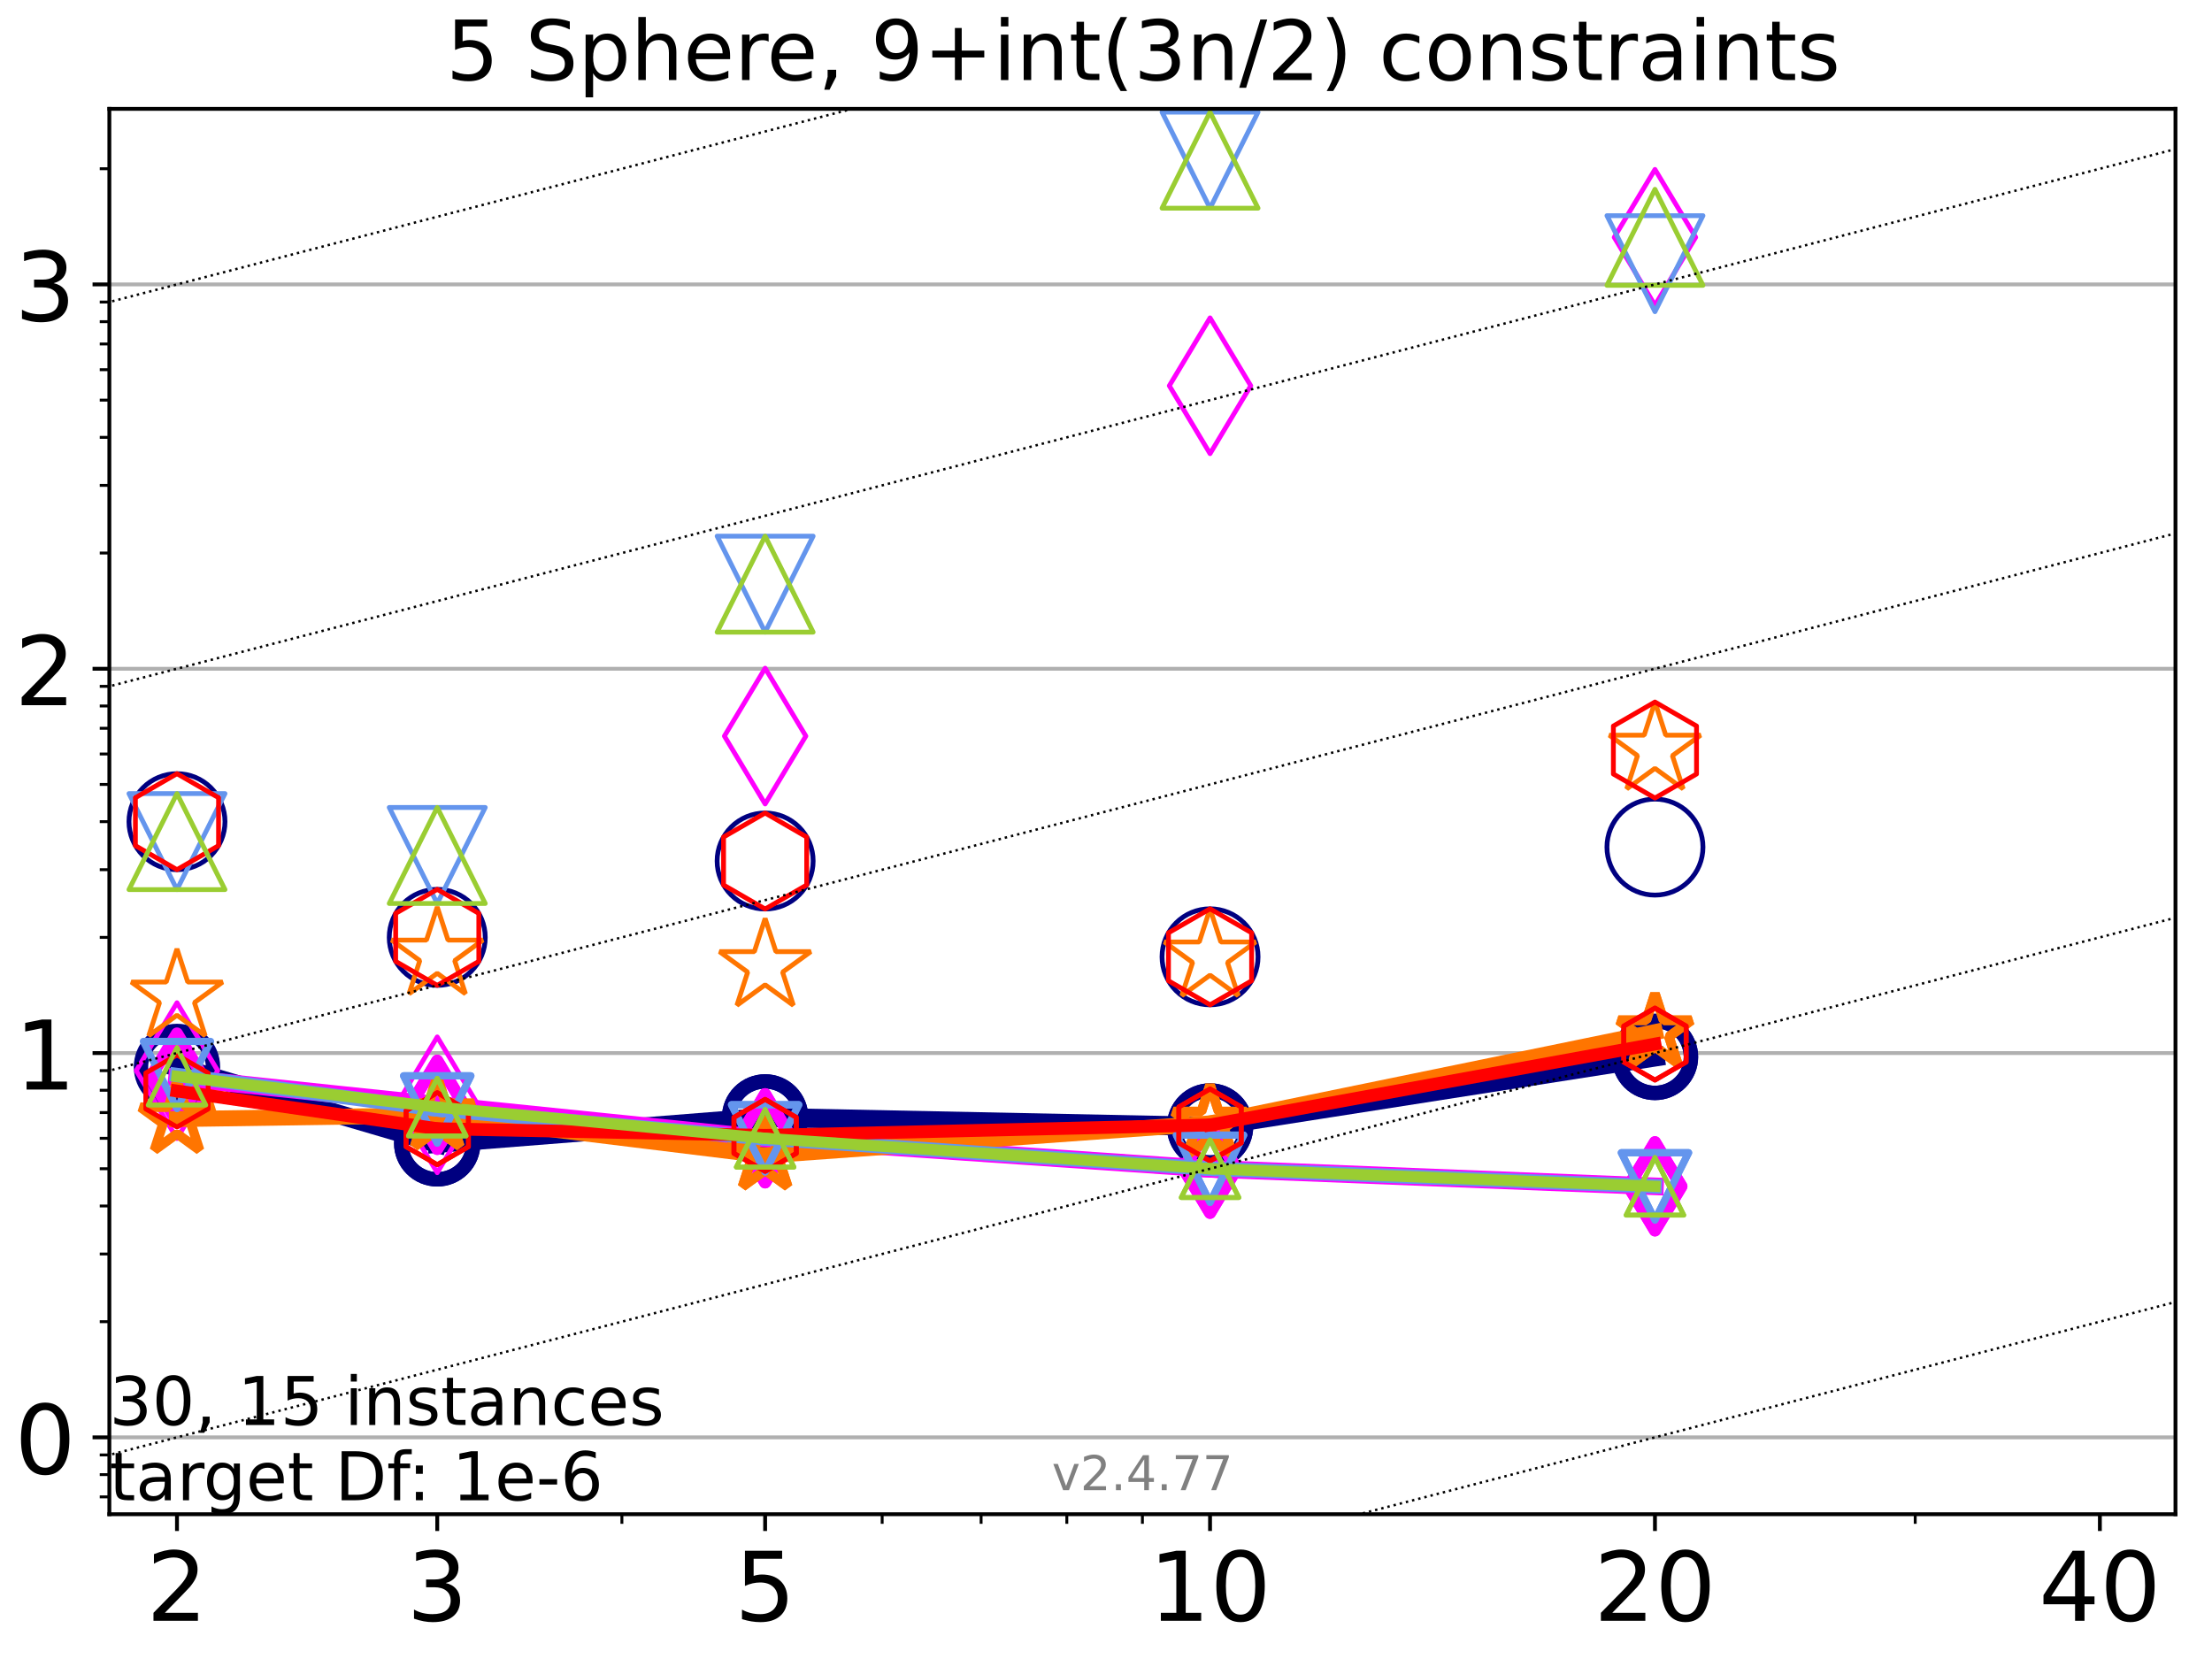 <?xml version="1.0" encoding="utf-8" standalone="no"?>
<!DOCTYPE svg PUBLIC "-//W3C//DTD SVG 1.1//EN"
  "http://www.w3.org/Graphics/SVG/1.1/DTD/svg11.dtd">
<!-- Created with matplotlib (https://matplotlib.org/) -->
<svg height="345.6pt" version="1.1" viewBox="0 0 460.8 345.6" width="460.8pt" xmlns="http://www.w3.org/2000/svg" xmlns:xlink="http://www.w3.org/1999/xlink">
 <defs>
  <style type="text/css">*{stroke-linecap:butt;stroke-linejoin:round;}</style>
 </defs>
 <g id="figure_1">
  <g id="patch_1">
   <path d="M 0 345.6 
L 460.8 345.6 
L 460.8 0 
L 0 0 
z
" style="fill:#ffffff;"/>
  </g>
  <g id="axes_1">
   <g id="patch_2">
    <path d="M 22.78 315.44 
L 453.192 315.44 
L 453.192 22.68 
L 22.78 22.68 
z
" style="fill:#ffffff;"/>
   </g>
   <g id="matplotlib.axis_1">
    <g id="xtick_1">
     <g id="line2d_1">
      <defs>
       <path d="M 0 0 
L 0 3.5 
" id="m77c42af694" style="stroke:#000000;stroke-width:0.8;"/>
      </defs>
      <g>
       <use style="stroke:#000000;stroke-width:0.8;" x="36.868" xlink:href="#m77c42af694" y="315.44"/>
      </g>
     </g>
     <g id="text_1">
      <!-- 2 -->
      <g transform="translate(30.506 337.637)scale(0.2 -0.2)">
       <defs>
        <path d="M 19.188 8.297 
L 53.609 8.297 
L 53.609 0 
L 7.328 0 
L 7.328 8.297 
Q 12.938 14.109 22.625 23.891 
Q 32.328 33.688 34.812 36.531 
Q 39.547 41.844 41.422 45.531 
Q 43.312 49.219 43.312 52.781 
Q 43.312 58.594 39.234 62.25 
Q 35.156 65.922 28.609 65.922 
Q 23.969 65.922 18.812 64.312 
Q 13.672 62.703 7.812 59.422 
L 7.812 69.391 
Q 13.766 71.781 18.938 73 
Q 24.125 74.219 28.422 74.219 
Q 39.75 74.219 46.484 68.547 
Q 53.219 62.891 53.219 53.422 
Q 53.219 48.922 51.531 44.891 
Q 49.859 40.875 45.406 35.406 
Q 44.188 33.984 37.641 27.219 
Q 31.109 20.453 19.188 8.297 
z
" id="DejaVuSans-50"/>
       </defs>
       <use xlink:href="#DejaVuSans-50"/>
      </g>
     </g>
    </g>
    <g id="xtick_2">
     <g id="line2d_2">
      <g>
       <use style="stroke:#000000;stroke-width:0.8;" x="91.085" xlink:href="#m77c42af694" y="315.44"/>
      </g>
     </g>
     <g id="text_2">
      <!-- 3 -->
      <g transform="translate(84.723 337.637)scale(0.2 -0.2)">
       <defs>
        <path d="M 40.578 39.312 
Q 47.656 37.797 51.625 33 
Q 55.609 28.219 55.609 21.188 
Q 55.609 10.406 48.188 4.484 
Q 40.766 -1.422 27.094 -1.422 
Q 22.516 -1.422 17.656 -0.516 
Q 12.797 0.391 7.625 2.203 
L 7.625 11.719 
Q 11.719 9.328 16.594 8.109 
Q 21.484 6.891 26.812 6.891 
Q 36.078 6.891 40.938 10.547 
Q 45.797 14.203 45.797 21.188 
Q 45.797 27.641 41.281 31.266 
Q 36.766 34.906 28.719 34.906 
L 20.219 34.906 
L 20.219 43.016 
L 29.109 43.016 
Q 36.375 43.016 40.234 45.922 
Q 44.094 48.828 44.094 54.297 
Q 44.094 59.906 40.109 62.906 
Q 36.141 65.922 28.719 65.922 
Q 24.656 65.922 20.016 65.031 
Q 15.375 64.156 9.812 62.312 
L 9.812 71.094 
Q 15.438 72.656 20.344 73.438 
Q 25.25 74.219 29.594 74.219 
Q 40.828 74.219 47.359 69.109 
Q 53.906 64.016 53.906 55.328 
Q 53.906 49.266 50.438 45.094 
Q 46.969 40.922 40.578 39.312 
z
" id="DejaVuSans-51"/>
       </defs>
       <use xlink:href="#DejaVuSans-51"/>
      </g>
     </g>
    </g>
    <g id="xtick_3">
     <g id="line2d_3">
      <g>
       <use style="stroke:#000000;stroke-width:0.8;" x="159.39" xlink:href="#m77c42af694" y="315.44"/>
      </g>
     </g>
     <g id="text_3">
      <!-- 5 -->
      <g transform="translate(153.028 337.637)scale(0.2 -0.2)">
       <defs>
        <path d="M 10.797 72.906 
L 49.516 72.906 
L 49.516 64.594 
L 19.828 64.594 
L 19.828 46.734 
Q 21.969 47.469 24.109 47.828 
Q 26.266 48.188 28.422 48.188 
Q 40.625 48.188 47.75 41.5 
Q 54.891 34.812 54.891 23.391 
Q 54.891 11.625 47.562 5.094 
Q 40.234 -1.422 26.906 -1.422 
Q 22.312 -1.422 17.547 -0.641 
Q 12.797 0.141 7.719 1.703 
L 7.719 11.625 
Q 12.109 9.234 16.797 8.062 
Q 21.484 6.891 26.703 6.891 
Q 35.156 6.891 40.078 11.328 
Q 45.016 15.766 45.016 23.391 
Q 45.016 31 40.078 35.438 
Q 35.156 39.891 26.703 39.891 
Q 22.75 39.891 18.812 39.016 
Q 14.891 38.141 10.797 36.281 
z
" id="DejaVuSans-53"/>
       </defs>
       <use xlink:href="#DejaVuSans-53"/>
      </g>
     </g>
    </g>
    <g id="xtick_4">
     <g id="line2d_4">
      <g>
       <use style="stroke:#000000;stroke-width:0.8;" x="252.074" xlink:href="#m77c42af694" y="315.44"/>
      </g>
     </g>
     <g id="text_4">
      <!-- 10 -->
      <g transform="translate(239.349 337.637)scale(0.2 -0.2)">
       <defs>
        <path d="M 12.406 8.297 
L 28.516 8.297 
L 28.516 63.922 
L 10.984 60.406 
L 10.984 69.391 
L 28.422 72.906 
L 38.281 72.906 
L 38.281 8.297 
L 54.391 8.297 
L 54.391 0 
L 12.406 0 
z
" id="DejaVuSans-49"/>
        <path d="M 31.781 66.406 
Q 24.172 66.406 20.328 58.906 
Q 16.5 51.422 16.5 36.375 
Q 16.5 21.391 20.328 13.891 
Q 24.172 6.391 31.781 6.391 
Q 39.453 6.391 43.281 13.891 
Q 47.125 21.391 47.125 36.375 
Q 47.125 51.422 43.281 58.906 
Q 39.453 66.406 31.781 66.406 
z
M 31.781 74.219 
Q 44.047 74.219 50.516 64.516 
Q 56.984 54.828 56.984 36.375 
Q 56.984 17.969 50.516 8.266 
Q 44.047 -1.422 31.781 -1.422 
Q 19.531 -1.422 13.062 8.266 
Q 6.594 17.969 6.594 36.375 
Q 6.594 54.828 13.062 64.516 
Q 19.531 74.219 31.781 74.219 
z
" id="DejaVuSans-48"/>
       </defs>
       <use xlink:href="#DejaVuSans-49"/>
       <use x="63.623" xlink:href="#DejaVuSans-48"/>
      </g>
     </g>
    </g>
    <g id="xtick_5">
     <g id="line2d_5">
      <g>
       <use style="stroke:#000000;stroke-width:0.8;" x="344.758" xlink:href="#m77c42af694" y="315.44"/>
      </g>
     </g>
     <g id="text_5">
      <!-- 20 -->
      <g transform="translate(332.033 337.637)scale(0.2 -0.2)">
       <use xlink:href="#DejaVuSans-50"/>
       <use x="63.623" xlink:href="#DejaVuSans-48"/>
      </g>
     </g>
    </g>
    <g id="xtick_6">
     <g id="line2d_6">
      <g>
       <use style="stroke:#000000;stroke-width:0.8;" x="437.443" xlink:href="#m77c42af694" y="315.44"/>
      </g>
     </g>
     <g id="text_6">
      <!-- 40 -->
      <g transform="translate(424.718 337.637)scale(0.2 -0.2)">
       <defs>
        <path d="M 37.797 64.312 
L 12.891 25.391 
L 37.797 25.391 
z
M 35.203 72.906 
L 47.609 72.906 
L 47.609 25.391 
L 58.016 25.391 
L 58.016 17.188 
L 47.609 17.188 
L 47.609 0 
L 37.797 0 
L 37.797 17.188 
L 4.891 17.188 
L 4.891 26.703 
z
" id="DejaVuSans-52"/>
       </defs>
       <use xlink:href="#DejaVuSans-52"/>
       <use x="63.623" xlink:href="#DejaVuSans-48"/>
      </g>
     </g>
    </g>
    <g id="xtick_7">
     <g id="line2d_7">
      <defs>
       <path d="M 0 0 
L 0 2 
" id="m3daabdcc0e" style="stroke:#000000;stroke-width:0.6;"/>
      </defs>
      <g>
       <use style="stroke:#000000;stroke-width:0.6;" x="129.552" xlink:href="#m3daabdcc0e" y="315.44"/>
      </g>
     </g>
    </g>
    <g id="xtick_8">
     <g id="line2d_8">
      <g>
       <use style="stroke:#000000;stroke-width:0.6;" x="183.769" xlink:href="#m3daabdcc0e" y="315.44"/>
      </g>
     </g>
    </g>
    <g id="xtick_9">
     <g id="line2d_9">
      <g>
       <use style="stroke:#000000;stroke-width:0.6;" x="204.381" xlink:href="#m3daabdcc0e" y="315.44"/>
      </g>
     </g>
    </g>
    <g id="xtick_10">
     <g id="line2d_10">
      <g>
       <use style="stroke:#000000;stroke-width:0.6;" x="222.237" xlink:href="#m3daabdcc0e" y="315.44"/>
      </g>
     </g>
    </g>
    <g id="xtick_11">
     <g id="line2d_11">
      <g>
       <use style="stroke:#000000;stroke-width:0.6;" x="237.986" xlink:href="#m3daabdcc0e" y="315.44"/>
      </g>
     </g>
    </g>
    <g id="xtick_12">
     <g id="line2d_12">
      <g>
       <use style="stroke:#000000;stroke-width:0.6;" x="398.975" xlink:href="#m3daabdcc0e" y="315.44"/>
      </g>
     </g>
    </g>
   </g>
   <g id="matplotlib.axis_2">
    <g id="ytick_1">
     <g id="line2d_13">
      <path clip-path="url(#pf253f50373)" d="M 22.78 299.428 
L 453.192 299.428 
" style="fill:none;stroke:#b0b0b0;stroke-linecap:square;stroke-width:0.8;"/>
     </g>
     <g id="line2d_14">
      <defs>
       <path d="M 0 0 
L -3.5 0 
" id="m5e108e01e0" style="stroke:#000000;stroke-width:0.8;"/>
      </defs>
      <g>
       <use style="stroke:#000000;stroke-width:0.8;" x="22.78" xlink:href="#m5e108e01e0" y="299.428"/>
      </g>
     </g>
     <g id="text_7">
      <!-- 0 -->
      <g transform="translate(3.055 307.027)scale(0.2 -0.2)">
       <use xlink:href="#DejaVuSans-48"/>
      </g>
     </g>
    </g>
    <g id="ytick_2">
     <g id="line2d_15">
      <path clip-path="url(#pf253f50373)" d="M 22.78 219.37 
L 453.192 219.37 
" style="fill:none;stroke:#b0b0b0;stroke-linecap:square;stroke-width:0.8;"/>
     </g>
     <g id="line2d_16">
      <g>
       <use style="stroke:#000000;stroke-width:0.8;" x="22.78" xlink:href="#m5e108e01e0" y="219.37"/>
      </g>
     </g>
     <g id="text_8">
      <!-- 1 -->
      <g transform="translate(3.055 226.968)scale(0.2 -0.2)">
       <use xlink:href="#DejaVuSans-49"/>
      </g>
     </g>
    </g>
    <g id="ytick_3">
     <g id="line2d_17">
      <path clip-path="url(#pf253f50373)" d="M 22.78 139.311 
L 453.192 139.311 
" style="fill:none;stroke:#b0b0b0;stroke-linecap:square;stroke-width:0.8;"/>
     </g>
     <g id="line2d_18">
      <g>
       <use style="stroke:#000000;stroke-width:0.8;" x="22.78" xlink:href="#m5e108e01e0" y="139.311"/>
      </g>
     </g>
     <g id="text_9">
      <!-- 2 -->
      <g transform="translate(3.055 146.909)scale(0.2 -0.2)">
       <use xlink:href="#DejaVuSans-50"/>
      </g>
     </g>
    </g>
    <g id="ytick_4">
     <g id="line2d_19">
      <path clip-path="url(#pf253f50373)" d="M 22.78 59.252 
L 453.192 59.252 
" style="fill:none;stroke:#b0b0b0;stroke-linecap:square;stroke-width:0.8;"/>
     </g>
     <g id="line2d_20">
      <g>
       <use style="stroke:#000000;stroke-width:0.8;" x="22.78" xlink:href="#m5e108e01e0" y="59.252"/>
      </g>
     </g>
     <g id="text_10">
      <!-- 3 -->
      <g transform="translate(3.055 66.851)scale(0.2 -0.2)">
       <use xlink:href="#DejaVuSans-51"/>
      </g>
     </g>
    </g>
    <g id="ytick_5">
     <g id="line2d_21">
      <defs>
       <path d="M 0 0 
L -2 0 
" id="m62adb3a805" style="stroke:#000000;stroke-width:0.6;"/>
      </defs>
      <g>
       <use style="stroke:#000000;stroke-width:0.6;" x="22.78" xlink:href="#m62adb3a805" y="311.83"/>
      </g>
     </g>
    </g>
    <g id="ytick_6">
     <g id="line2d_22">
      <g>
       <use style="stroke:#000000;stroke-width:0.6;" x="22.78" xlink:href="#m62adb3a805" y="307.187"/>
      </g>
     </g>
    </g>
    <g id="ytick_7">
     <g id="line2d_23">
      <g>
       <use style="stroke:#000000;stroke-width:0.6;" x="22.78" xlink:href="#m62adb3a805" y="303.092"/>
      </g>
     </g>
    </g>
    <g id="ytick_8">
     <g id="line2d_24">
      <g>
       <use style="stroke:#000000;stroke-width:0.6;" x="22.78" xlink:href="#m62adb3a805" y="275.328"/>
      </g>
     </g>
    </g>
    <g id="ytick_9">
     <g id="line2d_25">
      <g>
       <use style="stroke:#000000;stroke-width:0.6;" x="22.78" xlink:href="#m62adb3a805" y="261.231"/>
      </g>
     </g>
    </g>
    <g id="ytick_10">
     <g id="line2d_26">
      <g>
       <use style="stroke:#000000;stroke-width:0.6;" x="22.78" xlink:href="#m62adb3a805" y="251.228"/>
      </g>
     </g>
    </g>
    <g id="ytick_11">
     <g id="line2d_27">
      <g>
       <use style="stroke:#000000;stroke-width:0.6;" x="22.78" xlink:href="#m62adb3a805" y="243.47"/>
      </g>
     </g>
    </g>
    <g id="ytick_12">
     <g id="line2d_28">
      <g>
       <use style="stroke:#000000;stroke-width:0.6;" x="22.78" xlink:href="#m62adb3a805" y="237.131"/>
      </g>
     </g>
    </g>
    <g id="ytick_13">
     <g id="line2d_29">
      <g>
       <use style="stroke:#000000;stroke-width:0.6;" x="22.78" xlink:href="#m62adb3a805" y="231.771"/>
      </g>
     </g>
    </g>
    <g id="ytick_14">
     <g id="line2d_30">
      <g>
       <use style="stroke:#000000;stroke-width:0.6;" x="22.78" xlink:href="#m62adb3a805" y="227.128"/>
      </g>
     </g>
    </g>
    <g id="ytick_15">
     <g id="line2d_31">
      <g>
       <use style="stroke:#000000;stroke-width:0.6;" x="22.78" xlink:href="#m62adb3a805" y="223.033"/>
      </g>
     </g>
    </g>
    <g id="ytick_16">
     <g id="line2d_32">
      <g>
       <use style="stroke:#000000;stroke-width:0.6;" x="22.78" xlink:href="#m62adb3a805" y="195.27"/>
      </g>
     </g>
    </g>
    <g id="ytick_17">
     <g id="line2d_33">
      <g>
       <use style="stroke:#000000;stroke-width:0.6;" x="22.78" xlink:href="#m62adb3a805" y="181.172"/>
      </g>
     </g>
    </g>
    <g id="ytick_18">
     <g id="line2d_34">
      <g>
       <use style="stroke:#000000;stroke-width:0.6;" x="22.78" xlink:href="#m62adb3a805" y="171.17"/>
      </g>
     </g>
    </g>
    <g id="ytick_19">
     <g id="line2d_35">
      <g>
       <use style="stroke:#000000;stroke-width:0.6;" x="22.78" xlink:href="#m62adb3a805" y="163.411"/>
      </g>
     </g>
    </g>
    <g id="ytick_20">
     <g id="line2d_36">
      <g>
       <use style="stroke:#000000;stroke-width:0.6;" x="22.78" xlink:href="#m62adb3a805" y="157.072"/>
      </g>
     </g>
    </g>
    <g id="ytick_21">
     <g id="line2d_37">
      <g>
       <use style="stroke:#000000;stroke-width:0.6;" x="22.78" xlink:href="#m62adb3a805" y="151.712"/>
      </g>
     </g>
    </g>
    <g id="ytick_22">
     <g id="line2d_38">
      <g>
       <use style="stroke:#000000;stroke-width:0.6;" x="22.78" xlink:href="#m62adb3a805" y="147.069"/>
      </g>
     </g>
    </g>
    <g id="ytick_23">
     <g id="line2d_39">
      <g>
       <use style="stroke:#000000;stroke-width:0.6;" x="22.78" xlink:href="#m62adb3a805" y="142.974"/>
      </g>
     </g>
    </g>
    <g id="ytick_24">
     <g id="line2d_40">
      <g>
       <use style="stroke:#000000;stroke-width:0.6;" x="22.78" xlink:href="#m62adb3a805" y="115.211"/>
      </g>
     </g>
    </g>
    <g id="ytick_25">
     <g id="line2d_41">
      <g>
       <use style="stroke:#000000;stroke-width:0.6;" x="22.78" xlink:href="#m62adb3a805" y="101.113"/>
      </g>
     </g>
    </g>
    <g id="ytick_26">
     <g id="line2d_42">
      <g>
       <use style="stroke:#000000;stroke-width:0.6;" x="22.78" xlink:href="#m62adb3a805" y="91.111"/>
      </g>
     </g>
    </g>
    <g id="ytick_27">
     <g id="line2d_43">
      <g>
       <use style="stroke:#000000;stroke-width:0.6;" x="22.78" xlink:href="#m62adb3a805" y="83.352"/>
      </g>
     </g>
    </g>
    <g id="ytick_28">
     <g id="line2d_44">
      <g>
       <use style="stroke:#000000;stroke-width:0.6;" x="22.78" xlink:href="#m62adb3a805" y="77.013"/>
      </g>
     </g>
    </g>
    <g id="ytick_29">
     <g id="line2d_45">
      <g>
       <use style="stroke:#000000;stroke-width:0.6;" x="22.78" xlink:href="#m62adb3a805" y="71.654"/>
      </g>
     </g>
    </g>
    <g id="ytick_30">
     <g id="line2d_46">
      <g>
       <use style="stroke:#000000;stroke-width:0.6;" x="22.78" xlink:href="#m62adb3a805" y="67.011"/>
      </g>
     </g>
    </g>
    <g id="ytick_31">
     <g id="line2d_47">
      <g>
       <use style="stroke:#000000;stroke-width:0.6;" x="22.78" xlink:href="#m62adb3a805" y="62.916"/>
      </g>
     </g>
    </g>
    <g id="ytick_32">
     <g id="line2d_48">
      <g>
       <use style="stroke:#000000;stroke-width:0.6;" x="22.78" xlink:href="#m62adb3a805" y="35.152"/>
      </g>
     </g>
    </g>
   </g>
   <g id="line2d_49">
    <path clip-path="url(#pf253f50373)" d="M 36.868 222.269 
L 91.085 238.176 
" style="fill:none;stroke:#000080;stroke-linecap:square;stroke-width:4;"/>
    <defs>
     <path d="M 0 7.5 
C 1.989 7.5 3.897 6.71 5.303 5.303 
C 6.71 3.897 7.5 1.989 7.5 0 
C 7.5 -1.989 6.71 -3.897 5.303 -5.303 
C 3.897 -6.71 1.989 -7.5 0 -7.5 
C -1.989 -7.5 -3.897 -6.71 -5.303 -5.303 
C -6.71 -3.897 -7.5 -1.989 -7.5 0 
C -7.5 1.989 -6.71 3.897 -5.303 5.303 
C -3.897 6.71 -1.989 7.5 0 7.5 
z
" id="m3fd8e25fee" style="stroke:#000080;stroke-width:3;"/>
    </defs>
    <g clip-path="url(#pf253f50373)">
     <use style="fill-opacity:0;stroke:#000080;stroke-width:3;" x="36.868" xlink:href="#m3fd8e25fee" y="222.269"/>
     <use style="fill-opacity:0;stroke:#000080;stroke-width:3;" x="91.085" xlink:href="#m3fd8e25fee" y="238.176"/>
    </g>
   </g>
   <g id="line2d_50">
    <path clip-path="url(#pf253f50373)" d="M 91.085 238.176 
L 159.39 232.779 
" style="fill:none;stroke:#000080;stroke-linecap:square;stroke-width:4;"/>
    <g clip-path="url(#pf253f50373)">
     <use style="fill-opacity:0;stroke:#000080;stroke-width:3;" x="91.085" xlink:href="#m3fd8e25fee" y="238.176"/>
     <use style="fill-opacity:0;stroke:#000080;stroke-width:3;" x="159.39" xlink:href="#m3fd8e25fee" y="232.779"/>
    </g>
   </g>
   <g id="line2d_51">
    <path clip-path="url(#pf253f50373)" d="M 159.39 232.779 
L 252.074 234.67 
" style="fill:none;stroke:#000080;stroke-linecap:square;stroke-width:4;"/>
    <g clip-path="url(#pf253f50373)">
     <use style="fill-opacity:0;stroke:#000080;stroke-width:3;" x="159.39" xlink:href="#m3fd8e25fee" y="232.779"/>
     <use style="fill-opacity:0;stroke:#000080;stroke-width:3;" x="252.074" xlink:href="#m3fd8e25fee" y="234.67"/>
    </g>
   </g>
   <g id="line2d_52">
    <path clip-path="url(#pf253f50373)" d="M 252.074 234.67 
L 344.758 220.179 
" style="fill:none;stroke:#000080;stroke-linecap:square;stroke-width:4;"/>
    <g clip-path="url(#pf253f50373)">
     <use style="fill-opacity:0;stroke:#000080;stroke-width:3;" x="252.074" xlink:href="#m3fd8e25fee" y="234.67"/>
     <use style="fill-opacity:0;stroke:#000080;stroke-width:3;" x="344.758" xlink:href="#m3fd8e25fee" y="220.179"/>
    </g>
   </g>
   <g id="line2d_53">
    <path clip-path="url(#pf253f50373)" d="M 344.758 220.179 
" style="fill:none;stroke:#000080;stroke-linecap:square;stroke-width:4;"/>
    <g clip-path="url(#pf253f50373)">
     <use style="fill-opacity:0;stroke:#000080;stroke-width:3;" x="344.758" xlink:href="#m3fd8e25fee" y="220.179"/>
    </g>
   </g>
   <g id="line2d_54"/>
   <g id="line2d_55">
    <defs>
     <path d="M 0 10 
C 2.652 10 5.196 8.946 7.071 7.071 
C 8.946 5.196 10 2.652 10 0 
C 10 -2.652 8.946 -5.196 7.071 -7.071 
C 5.196 -8.946 2.652 -10 0 -10 
C -2.652 -10 -5.196 -8.946 -7.071 -7.071 
C -8.946 -5.196 -10 -2.652 -10 0 
C -10 2.652 -8.946 5.196 -7.071 7.071 
C -5.196 8.946 -2.652 10 0 10 
z
" id="m4094c1c4b5" style="stroke:#000080;"/>
    </defs>
    <g clip-path="url(#pf253f50373)">
     <use style="fill-opacity:0;stroke:#000080;" x="36.868" xlink:href="#m4094c1c4b5" y="171.17"/>
     <use style="fill-opacity:0;stroke:#000080;" x="91.085" xlink:href="#m4094c1c4b5" y="195.27"/>
     <use style="fill-opacity:0;stroke:#000080;" x="159.39" xlink:href="#m4094c1c4b5" y="179.365"/>
     <use style="fill-opacity:0;stroke:#000080;" x="252.074" xlink:href="#m4094c1c4b5" y="199.321"/>
     <use style="fill-opacity:0;stroke:#000080;" x="344.758" xlink:href="#m4094c1c4b5" y="176.464"/>
    </g>
   </g>
   <g id="line2d_56">
    <path clip-path="url(#pf253f50373)" d="M 36.868 224.479 
L 91.085 230.153 
" style="fill:none;stroke:#ff00ff;stroke-linecap:square;stroke-width:3.667;"/>
    <defs>
     <path d="M -0 9.192 
L 5.515 0 
L 0 -9.192 
L -5.515 -0 
z
" id="m341a92a502" style="stroke:#ff00ff;stroke-linejoin:miter;stroke-width:2.5;"/>
    </defs>
    <g clip-path="url(#pf253f50373)">
     <use style="fill-opacity:0;stroke:#ff00ff;stroke-linejoin:miter;stroke-width:2.5;" x="36.868" xlink:href="#m341a92a502" y="224.479"/>
     <use style="fill-opacity:0;stroke:#ff00ff;stroke-linejoin:miter;stroke-width:2.5;" x="91.085" xlink:href="#m341a92a502" y="230.153"/>
    </g>
   </g>
   <g id="line2d_57">
    <path clip-path="url(#pf253f50373)" d="M 91.085 230.153 
L 159.39 237.131 
" style="fill:none;stroke:#ff00ff;stroke-linecap:square;stroke-width:3.667;"/>
    <g clip-path="url(#pf253f50373)">
     <use style="fill-opacity:0;stroke:#ff00ff;stroke-linejoin:miter;stroke-width:2.5;" x="91.085" xlink:href="#m341a92a502" y="230.153"/>
     <use style="fill-opacity:0;stroke:#ff00ff;stroke-linejoin:miter;stroke-width:2.5;" x="159.39" xlink:href="#m341a92a502" y="237.131"/>
    </g>
   </g>
   <g id="line2d_58">
    <path clip-path="url(#pf253f50373)" d="M 159.39 237.131 
L 252.074 243.47 
" style="fill:none;stroke:#ff00ff;stroke-linecap:square;stroke-width:3.667;"/>
    <g clip-path="url(#pf253f50373)">
     <use style="fill-opacity:0;stroke:#ff00ff;stroke-linejoin:miter;stroke-width:2.5;" x="159.39" xlink:href="#m341a92a502" y="237.131"/>
     <use style="fill-opacity:0;stroke:#ff00ff;stroke-linejoin:miter;stroke-width:2.5;" x="252.074" xlink:href="#m341a92a502" y="243.47"/>
    </g>
   </g>
   <g id="line2d_59">
    <path clip-path="url(#pf253f50373)" d="M 252.074 243.47 
L 344.758 247.133 
" style="fill:none;stroke:#ff00ff;stroke-linecap:square;stroke-width:3.667;"/>
    <g clip-path="url(#pf253f50373)">
     <use style="fill-opacity:0;stroke:#ff00ff;stroke-linejoin:miter;stroke-width:2.5;" x="252.074" xlink:href="#m341a92a502" y="243.47"/>
     <use style="fill-opacity:0;stroke:#ff00ff;stroke-linejoin:miter;stroke-width:2.5;" x="344.758" xlink:href="#m341a92a502" y="247.133"/>
    </g>
   </g>
   <g id="line2d_60">
    <path clip-path="url(#pf253f50373)" d="M 344.758 247.133 
" style="fill:none;stroke:#ff00ff;stroke-linecap:square;stroke-width:3.667;"/>
    <g clip-path="url(#pf253f50373)">
     <use style="fill-opacity:0;stroke:#ff00ff;stroke-linejoin:miter;stroke-width:2.5;" x="344.758" xlink:href="#m341a92a502" y="247.133"/>
    </g>
   </g>
   <g id="line2d_61"/>
   <g id="line2d_62">
    <defs>
     <path d="M -0 14.142 
L 8.485 0 
L -0 -14.142 
L -8.485 -0 
z
" id="ma54140d90b" style="stroke:#ff00ff;stroke-linejoin:miter;"/>
    </defs>
    <g clip-path="url(#pf253f50373)">
     <use style="fill-opacity:0;stroke:#ff00ff;stroke-linejoin:miter;" x="36.868" xlink:href="#ma54140d90b" y="223.033"/>
     <use style="fill-opacity:0;stroke:#ff00ff;stroke-linejoin:miter;" x="91.085" xlink:href="#ma54140d90b" y="230.153"/>
     <use style="fill-opacity:0;stroke:#ff00ff;stroke-linejoin:miter;" x="159.39" xlink:href="#ma54140d90b" y="153.339"/>
     <use style="fill-opacity:0;stroke:#ff00ff;stroke-linejoin:miter;" x="252.074" xlink:href="#ma54140d90b" y="80.362"/>
     <use style="fill-opacity:0;stroke:#ff00ff;stroke-linejoin:miter;" x="344.758" xlink:href="#ma54140d90b" y="49.438"/>
    </g>
   </g>
   <g id="line2d_63">
    <path clip-path="url(#pf253f50373)" d="M 36.868 233.121 
L 91.085 232.327 
" style="fill:none;stroke:#ff7500;stroke-linecap:square;stroke-width:3.333;"/>
    <defs>
     <path d="M 0 -8 
L -1.796 -2.472 
L -7.608 -2.472 
L -2.906 0.944 
L -4.702 6.472 
L -0 3.056 
L 4.702 6.472 
L 2.906 0.944 
L 7.608 -2.472 
L 1.796 -2.472 
z
" id="m119b5a4306" style="stroke:#ff7500;stroke-linejoin:bevel;stroke-width:2;"/>
    </defs>
    <g clip-path="url(#pf253f50373)">
     <use style="fill-opacity:0;stroke:#ff7500;stroke-linejoin:bevel;stroke-width:2;" x="36.868" xlink:href="#m119b5a4306" y="233.121"/>
     <use style="fill-opacity:0;stroke:#ff7500;stroke-linejoin:bevel;stroke-width:2;" x="91.085" xlink:href="#m119b5a4306" y="232.327"/>
    </g>
   </g>
   <g id="line2d_64">
    <path clip-path="url(#pf253f50373)" d="M 91.085 232.327 
L 159.39 240.708 
" style="fill:none;stroke:#ff7500;stroke-linecap:square;stroke-width:3.333;"/>
    <g clip-path="url(#pf253f50373)">
     <use style="fill-opacity:0;stroke:#ff7500;stroke-linejoin:bevel;stroke-width:2;" x="91.085" xlink:href="#m119b5a4306" y="232.327"/>
     <use style="fill-opacity:0;stroke:#ff7500;stroke-linejoin:bevel;stroke-width:2;" x="159.39" xlink:href="#m119b5a4306" y="240.708"/>
    </g>
   </g>
   <g id="line2d_65">
    <path clip-path="url(#pf253f50373)" d="M 159.39 240.708 
L 252.074 234.028 
" style="fill:none;stroke:#ff7500;stroke-linecap:square;stroke-width:3.333;"/>
    <g clip-path="url(#pf253f50373)">
     <use style="fill-opacity:0;stroke:#ff7500;stroke-linejoin:bevel;stroke-width:2;" x="159.39" xlink:href="#m119b5a4306" y="240.708"/>
     <use style="fill-opacity:0;stroke:#ff7500;stroke-linejoin:bevel;stroke-width:2;" x="252.074" xlink:href="#m119b5a4306" y="234.028"/>
    </g>
   </g>
   <g id="line2d_66">
    <path clip-path="url(#pf253f50373)" d="M 252.074 234.028 
L 344.758 215.008 
" style="fill:none;stroke:#ff7500;stroke-linecap:square;stroke-width:3.333;"/>
    <g clip-path="url(#pf253f50373)">
     <use style="fill-opacity:0;stroke:#ff7500;stroke-linejoin:bevel;stroke-width:2;" x="252.074" xlink:href="#m119b5a4306" y="234.028"/>
     <use style="fill-opacity:0;stroke:#ff7500;stroke-linejoin:bevel;stroke-width:2;" x="344.758" xlink:href="#m119b5a4306" y="215.008"/>
    </g>
   </g>
   <g id="line2d_67">
    <path clip-path="url(#pf253f50373)" d="M 344.758 215.008 
" style="fill:none;stroke:#ff7500;stroke-linecap:square;stroke-width:3.333;"/>
    <g clip-path="url(#pf253f50373)">
     <use style="fill-opacity:0;stroke:#ff7500;stroke-linejoin:bevel;stroke-width:2;" x="344.758" xlink:href="#m119b5a4306" y="215.008"/>
    </g>
   </g>
   <g id="line2d_68"/>
   <g id="line2d_69">
    <defs>
     <path d="M 0 -10 
L -2.245 -3.09 
L -9.511 -3.09 
L -3.633 1.18 
L -5.878 8.09 
L -0 3.82 
L 5.878 8.09 
L 3.633 1.18 
L 9.511 -3.09 
L 2.245 -3.09 
z
" id="mfff8256671" style="stroke:#ff7500;stroke-linejoin:bevel;"/>
    </defs>
    <g clip-path="url(#pf253f50373)">
     <use style="fill-opacity:0;stroke:#ff7500;stroke-linejoin:bevel;" x="36.868" xlink:href="#mfff8256671" y="207.671"/>
     <use style="fill-opacity:0;stroke:#ff7500;stroke-linejoin:bevel;" x="91.085" xlink:href="#mfff8256671" y="198.933"/>
     <use style="fill-opacity:0;stroke:#ff7500;stroke-linejoin:bevel;" x="159.39" xlink:href="#mfff8256671" y="201.332"/>
     <use style="fill-opacity:0;stroke:#ff7500;stroke-linejoin:bevel;" x="252.074" xlink:href="#mfff8256671" y="199.321"/>
     <use style="fill-opacity:0;stroke:#ff7500;stroke-linejoin:bevel;" x="344.758" xlink:href="#mfff8256671" y="156.242"/>
    </g>
   </g>
   <g id="line2d_70">
    <path clip-path="url(#pf253f50373)" d="M 36.868 223.946 
L 91.085 231.115 
" style="fill:none;stroke:#6495ed;stroke-linecap:square;stroke-width:3;"/>
    <defs>
     <path d="M -0 7 
L 7 -7 
L -7 -7 
z
" id="md58193c8fe" style="stroke:#6495ed;stroke-linejoin:miter;stroke-width:1.5;"/>
    </defs>
    <g clip-path="url(#pf253f50373)">
     <use style="fill-opacity:0;stroke:#6495ed;stroke-linejoin:miter;stroke-width:1.5;" x="36.868" xlink:href="#md58193c8fe" y="223.946"/>
     <use style="fill-opacity:0;stroke:#6495ed;stroke-linejoin:miter;stroke-width:1.5;" x="91.085" xlink:href="#md58193c8fe" y="231.115"/>
    </g>
   </g>
   <g id="line2d_71">
    <path clip-path="url(#pf253f50373)" d="M 91.085 231.115 
L 159.39 237.131 
" style="fill:none;stroke:#6495ed;stroke-linecap:square;stroke-width:3;"/>
    <g clip-path="url(#pf253f50373)">
     <use style="fill-opacity:0;stroke:#6495ed;stroke-linejoin:miter;stroke-width:1.5;" x="91.085" xlink:href="#md58193c8fe" y="231.115"/>
     <use style="fill-opacity:0;stroke:#6495ed;stroke-linejoin:miter;stroke-width:1.5;" x="159.39" xlink:href="#md58193c8fe" y="237.131"/>
    </g>
   </g>
   <g id="line2d_72">
    <path clip-path="url(#pf253f50373)" d="M 159.39 237.131 
L 252.074 243.47 
" style="fill:none;stroke:#6495ed;stroke-linecap:square;stroke-width:3;"/>
    <g clip-path="url(#pf253f50373)">
     <use style="fill-opacity:0;stroke:#6495ed;stroke-linejoin:miter;stroke-width:1.5;" x="159.39" xlink:href="#md58193c8fe" y="237.131"/>
     <use style="fill-opacity:0;stroke:#6495ed;stroke-linejoin:miter;stroke-width:1.5;" x="252.074" xlink:href="#md58193c8fe" y="243.47"/>
    </g>
   </g>
   <g id="line2d_73">
    <path clip-path="url(#pf253f50373)" d="M 252.074 243.47 
L 344.758 247.133 
" style="fill:none;stroke:#6495ed;stroke-linecap:square;stroke-width:3;"/>
    <g clip-path="url(#pf253f50373)">
     <use style="fill-opacity:0;stroke:#6495ed;stroke-linejoin:miter;stroke-width:1.5;" x="252.074" xlink:href="#md58193c8fe" y="243.47"/>
     <use style="fill-opacity:0;stroke:#6495ed;stroke-linejoin:miter;stroke-width:1.5;" x="344.758" xlink:href="#md58193c8fe" y="247.133"/>
    </g>
   </g>
   <g id="line2d_74">
    <path clip-path="url(#pf253f50373)" d="M 344.758 247.133 
" style="fill:none;stroke:#6495ed;stroke-linecap:square;stroke-width:3;"/>
    <g clip-path="url(#pf253f50373)">
     <use style="fill-opacity:0;stroke:#6495ed;stroke-linejoin:miter;stroke-width:1.5;" x="344.758" xlink:href="#md58193c8fe" y="247.133"/>
    </g>
   </g>
   <g id="line2d_75"/>
   <g id="line2d_76">
    <defs>
     <path d="M -0 10 
L 10 -10 
L -10 -10 
z
" id="m1344302111" style="stroke:#6495ed;stroke-linejoin:miter;"/>
    </defs>
    <g clip-path="url(#pf253f50373)">
     <use style="fill-opacity:0;stroke:#6495ed;stroke-linejoin:miter;" x="36.868" xlink:href="#m1344302111" y="175.319"/>
     <use style="fill-opacity:0;stroke:#6495ed;stroke-linejoin:miter;" x="91.085" xlink:href="#m1344302111" y="178.211"/>
     <use style="fill-opacity:0;stroke:#6495ed;stroke-linejoin:miter;" x="159.39" xlink:href="#m1344302111" y="121.689"/>
     <use style="fill-opacity:0;stroke:#6495ed;stroke-linejoin:miter;" x="252.074" xlink:href="#m1344302111" y="33.368"/>
     <use style="fill-opacity:0;stroke:#6495ed;stroke-linejoin:miter;" x="344.758" xlink:href="#m1344302111" y="54.928"/>
    </g>
   </g>
   <g id="line2d_77">
    <path clip-path="url(#pf253f50373)" d="M 36.868 227.273 
L 91.085 235.129 
" style="fill:none;stroke:#ff0000;stroke-linecap:square;stroke-width:2.667;"/>
    <defs>
     <path d="M 0 -7.5 
L -6.495 -3.75 
L -6.495 3.75 
L -0 7.5 
L 6.495 3.75 
L 6.495 -3.75 
z
" id="m11dd758f41" style="stroke:#ff0000;stroke-linejoin:miter;"/>
    </defs>
    <g clip-path="url(#pf253f50373)">
     <use style="fill-opacity:0;stroke:#ff0000;stroke-linejoin:miter;" x="36.868" xlink:href="#m11dd758f41" y="227.273"/>
     <use style="fill-opacity:0;stroke:#ff0000;stroke-linejoin:miter;" x="91.085" xlink:href="#m11dd758f41" y="235.129"/>
    </g>
   </g>
   <g id="line2d_78">
    <path clip-path="url(#pf253f50373)" d="M 91.085 235.129 
L 159.39 236.518 
" style="fill:none;stroke:#ff0000;stroke-linecap:square;stroke-width:2.667;"/>
    <g clip-path="url(#pf253f50373)">
     <use style="fill-opacity:0;stroke:#ff0000;stroke-linejoin:miter;" x="91.085" xlink:href="#m11dd758f41" y="235.129"/>
     <use style="fill-opacity:0;stroke:#ff0000;stroke-linejoin:miter;" x="159.39" xlink:href="#m11dd758f41" y="236.518"/>
    </g>
   </g>
   <g id="line2d_79">
    <path clip-path="url(#pf253f50373)" d="M 159.39 236.518 
L 252.074 234.348 
" style="fill:none;stroke:#ff0000;stroke-linecap:square;stroke-width:2.667;"/>
    <g clip-path="url(#pf253f50373)">
     <use style="fill-opacity:0;stroke:#ff0000;stroke-linejoin:miter;" x="159.39" xlink:href="#m11dd758f41" y="236.518"/>
     <use style="fill-opacity:0;stroke:#ff0000;stroke-linejoin:miter;" x="252.074" xlink:href="#m11dd758f41" y="234.348"/>
    </g>
   </g>
   <g id="line2d_80">
    <path clip-path="url(#pf253f50373)" d="M 252.074 234.348 
L 344.758 217.497 
" style="fill:none;stroke:#ff0000;stroke-linecap:square;stroke-width:2.667;"/>
    <g clip-path="url(#pf253f50373)">
     <use style="fill-opacity:0;stroke:#ff0000;stroke-linejoin:miter;" x="252.074" xlink:href="#m11dd758f41" y="234.348"/>
     <use style="fill-opacity:0;stroke:#ff0000;stroke-linejoin:miter;" x="344.758" xlink:href="#m11dd758f41" y="217.497"/>
    </g>
   </g>
   <g id="line2d_81">
    <path clip-path="url(#pf253f50373)" d="M 344.758 217.497 
" style="fill:none;stroke:#ff0000;stroke-linecap:square;stroke-width:2.667;"/>
    <g clip-path="url(#pf253f50373)">
     <use style="fill-opacity:0;stroke:#ff0000;stroke-linejoin:miter;" x="344.758" xlink:href="#m11dd758f41" y="217.497"/>
    </g>
   </g>
   <g id="line2d_82"/>
   <g id="line2d_83">
    <defs>
     <path d="M 0 -10 
L -8.66 -5 
L -8.66 5 
L -0 10 
L 8.66 5 
L 8.66 -5 
z
" id="me1796bb002" style="stroke:#ff0000;stroke-linejoin:miter;"/>
    </defs>
    <g clip-path="url(#pf253f50373)">
     <use style="fill-opacity:0;stroke:#ff0000;stroke-linejoin:miter;" x="36.868" xlink:href="#me1796bb002" y="171.17"/>
     <use style="fill-opacity:0;stroke:#ff0000;stroke-linejoin:miter;" x="91.085" xlink:href="#me1796bb002" y="195.27"/>
     <use style="fill-opacity:0;stroke:#ff0000;stroke-linejoin:miter;" x="159.39" xlink:href="#me1796bb002" y="179.365"/>
     <use style="fill-opacity:0;stroke:#ff0000;stroke-linejoin:miter;" x="252.074" xlink:href="#me1796bb002" y="199.321"/>
     <use style="fill-opacity:0;stroke:#ff0000;stroke-linejoin:miter;" x="344.758" xlink:href="#me1796bb002" y="156.242"/>
    </g>
   </g>
   <g id="line2d_84">
    <path clip-path="url(#pf253f50373)" d="M 36.868 224.212 
L 91.085 230.631 
" style="fill:none;stroke:#9acd32;stroke-linecap:square;stroke-width:2.333;"/>
    <defs>
     <path d="M 0 -6 
L -6 6 
L 6 6 
z
" id="m35d0eccbec" style="stroke:#9acd32;stroke-linejoin:miter;"/>
    </defs>
    <g clip-path="url(#pf253f50373)">
     <use style="fill-opacity:0;stroke:#9acd32;stroke-linejoin:miter;" x="36.868" xlink:href="#m35d0eccbec" y="224.212"/>
     <use style="fill-opacity:0;stroke:#9acd32;stroke-linejoin:miter;" x="91.085" xlink:href="#m35d0eccbec" y="230.631"/>
    </g>
   </g>
   <g id="line2d_85">
    <path clip-path="url(#pf253f50373)" d="M 91.085 230.631 
L 159.39 237.131 
" style="fill:none;stroke:#9acd32;stroke-linecap:square;stroke-width:2.333;"/>
    <g clip-path="url(#pf253f50373)">
     <use style="fill-opacity:0;stroke:#9acd32;stroke-linejoin:miter;" x="91.085" xlink:href="#m35d0eccbec" y="230.631"/>
     <use style="fill-opacity:0;stroke:#9acd32;stroke-linejoin:miter;" x="159.39" xlink:href="#m35d0eccbec" y="237.131"/>
    </g>
   </g>
   <g id="line2d_86">
    <path clip-path="url(#pf253f50373)" d="M 159.39 237.131 
L 252.074 243.47 
" style="fill:none;stroke:#9acd32;stroke-linecap:square;stroke-width:2.333;"/>
    <g clip-path="url(#pf253f50373)">
     <use style="fill-opacity:0;stroke:#9acd32;stroke-linejoin:miter;" x="159.39" xlink:href="#m35d0eccbec" y="237.131"/>
     <use style="fill-opacity:0;stroke:#9acd32;stroke-linejoin:miter;" x="252.074" xlink:href="#m35d0eccbec" y="243.47"/>
    </g>
   </g>
   <g id="line2d_87">
    <path clip-path="url(#pf253f50373)" d="M 252.074 243.47 
L 344.758 247.133 
" style="fill:none;stroke:#9acd32;stroke-linecap:square;stroke-width:2.333;"/>
    <g clip-path="url(#pf253f50373)">
     <use style="fill-opacity:0;stroke:#9acd32;stroke-linejoin:miter;" x="252.074" xlink:href="#m35d0eccbec" y="243.47"/>
     <use style="fill-opacity:0;stroke:#9acd32;stroke-linejoin:miter;" x="344.758" xlink:href="#m35d0eccbec" y="247.133"/>
    </g>
   </g>
   <g id="line2d_88">
    <path clip-path="url(#pf253f50373)" d="M 344.758 247.133 
" style="fill:none;stroke:#9acd32;stroke-linecap:square;stroke-width:2.333;"/>
    <g clip-path="url(#pf253f50373)">
     <use style="fill-opacity:0;stroke:#9acd32;stroke-linejoin:miter;" x="344.758" xlink:href="#m35d0eccbec" y="247.133"/>
    </g>
   </g>
   <g id="line2d_89"/>
   <g id="line2d_90">
    <defs>
     <path d="M 0 -10 
L -10 10 
L 10 10 
z
" id="m612636a383" style="stroke:#9acd32;stroke-linejoin:miter;"/>
    </defs>
    <g clip-path="url(#pf253f50373)">
     <use style="fill-opacity:0;stroke:#9acd32;stroke-linejoin:miter;" x="36.868" xlink:href="#m612636a383" y="175.319"/>
     <use style="fill-opacity:0;stroke:#9acd32;stroke-linejoin:miter;" x="91.085" xlink:href="#m612636a383" y="178.211"/>
     <use style="fill-opacity:0;stroke:#9acd32;stroke-linejoin:miter;" x="159.39" xlink:href="#m612636a383" y="121.689"/>
     <use style="fill-opacity:0;stroke:#9acd32;stroke-linejoin:miter;" x="252.074" xlink:href="#m612636a383" y="33.368"/>
     <use style="fill-opacity:0;stroke:#9acd32;stroke-linejoin:miter;" x="344.758" xlink:href="#m612636a383" y="49.438"/>
    </g>
   </g>
   <g id="line2d_91"/>
   <g id="line2d_92">
    <path clip-path="url(#pf253f50373)" d="M 163.345 346.6 
L 461.8 268.995 
" style="fill:none;stroke:#000000;stroke-dasharray:0.5,0.825;stroke-dashoffset:0;stroke-width:0.5;"/>
   </g>
   <g id="line2d_93">
    <path clip-path="url(#pf253f50373)" d="M -1 309.275 
L 461.8 188.936 
" style="fill:none;stroke:#000000;stroke-dasharray:0.5,0.825;stroke-dashoffset:0;stroke-width:0.5;"/>
   </g>
   <g id="line2d_94">
    <path clip-path="url(#pf253f50373)" d="M -1 229.216 
L 461.8 108.877 
" style="fill:none;stroke:#000000;stroke-dasharray:0.5,0.825;stroke-dashoffset:0;stroke-width:0.5;"/>
   </g>
   <g id="line2d_95">
    <path clip-path="url(#pf253f50373)" d="M -1 149.158 
L 461.8 28.819 
" style="fill:none;stroke:#000000;stroke-dasharray:0.5,0.825;stroke-dashoffset:0;stroke-width:0.5;"/>
   </g>
   <g id="line2d_96">
    <path clip-path="url(#pf253f50373)" d="M -1 69.099 
L 268.587 -1 
" style="fill:none;stroke:#000000;stroke-dasharray:0.5,0.825;stroke-dashoffset:0;stroke-width:0.5;"/>
   </g>
   <g id="line2d_97">
    <path clip-path="url(#pf253f50373)" style="fill:none;stroke:#000000;stroke-dasharray:0.5,0.825;stroke-dashoffset:0;stroke-width:0.5;"/>
   </g>
   <g id="line2d_98">
    <path clip-path="url(#pf253f50373)" style="fill:none;stroke:#000000;stroke-dasharray:0.5,0.825;stroke-dashoffset:0;stroke-width:0.5;"/>
   </g>
   <g id="line2d_99">
    <path clip-path="url(#pf253f50373)" style="fill:none;stroke:#000000;stroke-dasharray:0.5,0.825;stroke-dashoffset:0;stroke-width:0.5;"/>
   </g>
   <g id="line2d_100">
    <path clip-path="url(#pf253f50373)" style="fill:none;stroke:#000000;stroke-dasharray:0.5,0.825;stroke-dashoffset:0;stroke-width:0.5;"/>
   </g>
   <g id="patch_3">
    <path d="M 22.78 315.44 
L 22.78 22.68 
" style="fill:none;stroke:#000000;stroke-linecap:square;stroke-linejoin:miter;stroke-width:0.8;"/>
   </g>
   <g id="patch_4">
    <path d="M 453.192 315.44 
L 453.192 22.68 
" style="fill:none;stroke:#000000;stroke-linecap:square;stroke-linejoin:miter;stroke-width:0.8;"/>
   </g>
   <g id="patch_5">
    <path d="M 22.78 315.44 
L 453.192 315.44 
" style="fill:none;stroke:#000000;stroke-linecap:square;stroke-linejoin:miter;stroke-width:0.8;"/>
   </g>
   <g id="patch_6">
    <path d="M 22.78 22.68 
L 453.192 22.68 
" style="fill:none;stroke:#000000;stroke-linecap:square;stroke-linejoin:miter;stroke-width:0.8;"/>
   </g>
   <g id="text_11">
    <!-- 30, 15 instances -->
    <g transform="translate(22.78 296.851)scale(0.14 -0.14)">
     <defs>
      <path d="M 11.719 12.406 
L 22.016 12.406 
L 22.016 4 
L 14.016 -11.625 
L 7.719 -11.625 
L 11.719 4 
z
" id="DejaVuSans-44"/>
      <path id="DejaVuSans-32"/>
      <path d="M 9.422 54.688 
L 18.406 54.688 
L 18.406 0 
L 9.422 0 
z
M 9.422 75.984 
L 18.406 75.984 
L 18.406 64.594 
L 9.422 64.594 
z
" id="DejaVuSans-105"/>
      <path d="M 54.891 33.016 
L 54.891 0 
L 45.906 0 
L 45.906 32.719 
Q 45.906 40.484 42.875 44.328 
Q 39.844 48.188 33.797 48.188 
Q 26.516 48.188 22.312 43.547 
Q 18.109 38.922 18.109 30.906 
L 18.109 0 
L 9.078 0 
L 9.078 54.688 
L 18.109 54.688 
L 18.109 46.188 
Q 21.344 51.125 25.703 53.562 
Q 30.078 56 35.797 56 
Q 45.219 56 50.047 50.172 
Q 54.891 44.344 54.891 33.016 
z
" id="DejaVuSans-110"/>
      <path d="M 44.281 53.078 
L 44.281 44.578 
Q 40.484 46.531 36.375 47.5 
Q 32.281 48.484 27.875 48.484 
Q 21.188 48.484 17.844 46.438 
Q 14.5 44.391 14.5 40.281 
Q 14.5 37.156 16.891 35.375 
Q 19.281 33.594 26.516 31.984 
L 29.594 31.297 
Q 39.156 29.25 43.188 25.516 
Q 47.219 21.781 47.219 15.094 
Q 47.219 7.469 41.188 3.016 
Q 35.156 -1.422 24.609 -1.422 
Q 20.219 -1.422 15.453 -0.562 
Q 10.688 0.297 5.422 2 
L 5.422 11.281 
Q 10.406 8.688 15.234 7.391 
Q 20.062 6.109 24.812 6.109 
Q 31.156 6.109 34.562 8.281 
Q 37.984 10.453 37.984 14.406 
Q 37.984 18.062 35.516 20.016 
Q 33.062 21.969 24.703 23.781 
L 21.578 24.516 
Q 13.234 26.266 9.516 29.906 
Q 5.812 33.547 5.812 39.891 
Q 5.812 47.609 11.281 51.797 
Q 16.75 56 26.812 56 
Q 31.781 56 36.172 55.266 
Q 40.578 54.547 44.281 53.078 
z
" id="DejaVuSans-115"/>
      <path d="M 18.312 70.219 
L 18.312 54.688 
L 36.812 54.688 
L 36.812 47.703 
L 18.312 47.703 
L 18.312 18.016 
Q 18.312 11.328 20.141 9.422 
Q 21.969 7.516 27.594 7.516 
L 36.812 7.516 
L 36.812 0 
L 27.594 0 
Q 17.188 0 13.234 3.875 
Q 9.281 7.766 9.281 18.016 
L 9.281 47.703 
L 2.688 47.703 
L 2.688 54.688 
L 9.281 54.688 
L 9.281 70.219 
z
" id="DejaVuSans-116"/>
      <path d="M 34.281 27.484 
Q 23.391 27.484 19.188 25 
Q 14.984 22.516 14.984 16.5 
Q 14.984 11.719 18.141 8.906 
Q 21.297 6.109 26.703 6.109 
Q 34.188 6.109 38.703 11.406 
Q 43.219 16.703 43.219 25.484 
L 43.219 27.484 
z
M 52.203 31.203 
L 52.203 0 
L 43.219 0 
L 43.219 8.297 
Q 40.141 3.328 35.547 0.953 
Q 30.953 -1.422 24.312 -1.422 
Q 15.922 -1.422 10.953 3.297 
Q 6 8.016 6 15.922 
Q 6 25.141 12.172 29.828 
Q 18.359 34.516 30.609 34.516 
L 43.219 34.516 
L 43.219 35.406 
Q 43.219 41.609 39.141 45 
Q 35.062 48.391 27.688 48.391 
Q 23 48.391 18.547 47.266 
Q 14.109 46.141 10.016 43.891 
L 10.016 52.203 
Q 14.938 54.109 19.578 55.047 
Q 24.219 56 28.609 56 
Q 40.484 56 46.344 49.844 
Q 52.203 43.703 52.203 31.203 
z
" id="DejaVuSans-97"/>
      <path d="M 48.781 52.594 
L 48.781 44.188 
Q 44.969 46.297 41.141 47.344 
Q 37.312 48.391 33.406 48.391 
Q 24.656 48.391 19.812 42.844 
Q 14.984 37.312 14.984 27.297 
Q 14.984 17.281 19.812 11.734 
Q 24.656 6.203 33.406 6.203 
Q 37.312 6.203 41.141 7.25 
Q 44.969 8.297 48.781 10.406 
L 48.781 2.094 
Q 45.016 0.344 40.984 -0.531 
Q 36.969 -1.422 32.422 -1.422 
Q 20.062 -1.422 12.781 6.344 
Q 5.516 14.109 5.516 27.297 
Q 5.516 40.672 12.859 48.328 
Q 20.219 56 33.016 56 
Q 37.156 56 41.109 55.141 
Q 45.062 54.297 48.781 52.594 
z
" id="DejaVuSans-99"/>
      <path d="M 56.203 29.594 
L 56.203 25.203 
L 14.891 25.203 
Q 15.484 15.922 20.484 11.062 
Q 25.484 6.203 34.422 6.203 
Q 39.594 6.203 44.453 7.469 
Q 49.312 8.734 54.109 11.281 
L 54.109 2.781 
Q 49.266 0.734 44.188 -0.344 
Q 39.109 -1.422 33.891 -1.422 
Q 20.797 -1.422 13.156 6.188 
Q 5.516 13.812 5.516 26.812 
Q 5.516 40.234 12.766 48.109 
Q 20.016 56 32.328 56 
Q 43.359 56 49.781 48.891 
Q 56.203 41.797 56.203 29.594 
z
M 47.219 32.234 
Q 47.125 39.594 43.094 43.984 
Q 39.062 48.391 32.422 48.391 
Q 24.906 48.391 20.391 44.141 
Q 15.875 39.891 15.188 32.172 
z
" id="DejaVuSans-101"/>
     </defs>
     <use xlink:href="#DejaVuSans-51"/>
     <use x="63.623" xlink:href="#DejaVuSans-48"/>
     <use x="127.246" xlink:href="#DejaVuSans-44"/>
     <use x="159.033" xlink:href="#DejaVuSans-32"/>
     <use x="190.82" xlink:href="#DejaVuSans-49"/>
     <use x="254.443" xlink:href="#DejaVuSans-53"/>
     <use x="318.066" xlink:href="#DejaVuSans-32"/>
     <use x="349.854" xlink:href="#DejaVuSans-105"/>
     <use x="377.637" xlink:href="#DejaVuSans-110"/>
     <use x="441.016" xlink:href="#DejaVuSans-115"/>
     <use x="493.115" xlink:href="#DejaVuSans-116"/>
     <use x="532.324" xlink:href="#DejaVuSans-97"/>
     <use x="593.604" xlink:href="#DejaVuSans-110"/>
     <use x="656.982" xlink:href="#DejaVuSans-99"/>
     <use x="711.963" xlink:href="#DejaVuSans-101"/>
     <use x="773.486" xlink:href="#DejaVuSans-115"/>
    </g>
    <!-- target Df: 1e-6 -->
    <g transform="translate(22.78 312.528)scale(0.14 -0.14)">
     <defs>
      <path d="M 41.109 46.297 
Q 39.594 47.172 37.812 47.578 
Q 36.031 48 33.891 48 
Q 26.266 48 22.188 43.047 
Q 18.109 38.094 18.109 28.812 
L 18.109 0 
L 9.078 0 
L 9.078 54.688 
L 18.109 54.688 
L 18.109 46.188 
Q 20.953 51.172 25.484 53.578 
Q 30.031 56 36.531 56 
Q 37.453 56 38.578 55.875 
Q 39.703 55.766 41.062 55.516 
z
" id="DejaVuSans-114"/>
      <path d="M 45.406 27.984 
Q 45.406 37.75 41.375 43.109 
Q 37.359 48.484 30.078 48.484 
Q 22.859 48.484 18.828 43.109 
Q 14.797 37.75 14.797 27.984 
Q 14.797 18.266 18.828 12.891 
Q 22.859 7.516 30.078 7.516 
Q 37.359 7.516 41.375 12.891 
Q 45.406 18.266 45.406 27.984 
z
M 54.391 6.781 
Q 54.391 -7.172 48.188 -13.984 
Q 42 -20.797 29.203 -20.797 
Q 24.469 -20.797 20.266 -20.094 
Q 16.062 -19.391 12.109 -17.922 
L 12.109 -9.188 
Q 16.062 -11.328 19.922 -12.344 
Q 23.781 -13.375 27.781 -13.375 
Q 36.625 -13.375 41.016 -8.766 
Q 45.406 -4.156 45.406 5.172 
L 45.406 9.625 
Q 42.625 4.781 38.281 2.391 
Q 33.938 0 27.875 0 
Q 17.828 0 11.672 7.656 
Q 5.516 15.328 5.516 27.984 
Q 5.516 40.672 11.672 48.328 
Q 17.828 56 27.875 56 
Q 33.938 56 38.281 53.609 
Q 42.625 51.219 45.406 46.391 
L 45.406 54.688 
L 54.391 54.688 
z
" id="DejaVuSans-103"/>
      <path d="M 19.672 64.797 
L 19.672 8.109 
L 31.594 8.109 
Q 46.688 8.109 53.688 14.938 
Q 60.688 21.781 60.688 36.531 
Q 60.688 51.172 53.688 57.984 
Q 46.688 64.797 31.594 64.797 
z
M 9.812 72.906 
L 30.078 72.906 
Q 51.266 72.906 61.172 64.094 
Q 71.094 55.281 71.094 36.531 
Q 71.094 17.672 61.125 8.828 
Q 51.172 0 30.078 0 
L 9.812 0 
z
" id="DejaVuSans-68"/>
      <path d="M 37.109 75.984 
L 37.109 68.5 
L 28.516 68.5 
Q 23.688 68.5 21.797 66.547 
Q 19.922 64.594 19.922 59.516 
L 19.922 54.688 
L 34.719 54.688 
L 34.719 47.703 
L 19.922 47.703 
L 19.922 0 
L 10.891 0 
L 10.891 47.703 
L 2.297 47.703 
L 2.297 54.688 
L 10.891 54.688 
L 10.891 58.5 
Q 10.891 67.625 15.141 71.797 
Q 19.391 75.984 28.609 75.984 
z
" id="DejaVuSans-102"/>
      <path d="M 11.719 12.406 
L 22.016 12.406 
L 22.016 0 
L 11.719 0 
z
M 11.719 51.703 
L 22.016 51.703 
L 22.016 39.312 
L 11.719 39.312 
z
" id="DejaVuSans-58"/>
      <path d="M 4.891 31.391 
L 31.203 31.391 
L 31.203 23.391 
L 4.891 23.391 
z
" id="DejaVuSans-45"/>
      <path d="M 33.016 40.375 
Q 26.375 40.375 22.484 35.828 
Q 18.609 31.297 18.609 23.391 
Q 18.609 15.531 22.484 10.953 
Q 26.375 6.391 33.016 6.391 
Q 39.656 6.391 43.531 10.953 
Q 47.406 15.531 47.406 23.391 
Q 47.406 31.297 43.531 35.828 
Q 39.656 40.375 33.016 40.375 
z
M 52.594 71.297 
L 52.594 62.312 
Q 48.875 64.062 45.094 64.984 
Q 41.312 65.922 37.594 65.922 
Q 27.828 65.922 22.672 59.328 
Q 17.531 52.734 16.797 39.406 
Q 19.672 43.656 24.016 45.922 
Q 28.375 48.188 33.594 48.188 
Q 44.578 48.188 50.953 41.516 
Q 57.328 34.859 57.328 23.391 
Q 57.328 12.156 50.688 5.359 
Q 44.047 -1.422 33.016 -1.422 
Q 20.359 -1.422 13.672 8.266 
Q 6.984 17.969 6.984 36.375 
Q 6.984 53.656 15.188 63.938 
Q 23.391 74.219 37.203 74.219 
Q 40.922 74.219 44.703 73.484 
Q 48.484 72.75 52.594 71.297 
z
" id="DejaVuSans-54"/>
     </defs>
     <use xlink:href="#DejaVuSans-116"/>
     <use x="39.209" xlink:href="#DejaVuSans-97"/>
     <use x="100.488" xlink:href="#DejaVuSans-114"/>
     <use x="139.852" xlink:href="#DejaVuSans-103"/>
     <use x="203.328" xlink:href="#DejaVuSans-101"/>
     <use x="264.852" xlink:href="#DejaVuSans-116"/>
     <use x="304.061" xlink:href="#DejaVuSans-32"/>
     <use x="335.848" xlink:href="#DejaVuSans-68"/>
     <use x="412.85" xlink:href="#DejaVuSans-102"/>
     <use x="444.43" xlink:href="#DejaVuSans-58"/>
     <use x="478.121" xlink:href="#DejaVuSans-32"/>
     <use x="509.908" xlink:href="#DejaVuSans-49"/>
     <use x="573.531" xlink:href="#DejaVuSans-101"/>
     <use x="635.055" xlink:href="#DejaVuSans-45"/>
     <use x="671.139" xlink:href="#DejaVuSans-54"/>
    </g>
   </g>
   <g id="text_12">
    <!-- v2.4.77 -->
    <g style="fill:#808080;" transform="translate(219.124 310.433)scale(0.1 -0.1)">
     <defs>
      <path d="M 2.984 54.688 
L 12.5 54.688 
L 29.594 8.797 
L 46.688 54.688 
L 56.203 54.688 
L 35.688 0 
L 23.484 0 
z
" id="DejaVuSans-118"/>
      <path d="M 10.688 12.406 
L 21 12.406 
L 21 0 
L 10.688 0 
z
" id="DejaVuSans-46"/>
      <path d="M 8.203 72.906 
L 55.078 72.906 
L 55.078 68.703 
L 28.609 0 
L 18.312 0 
L 43.219 64.594 
L 8.203 64.594 
z
" id="DejaVuSans-55"/>
     </defs>
     <use xlink:href="#DejaVuSans-118"/>
     <use x="59.18" xlink:href="#DejaVuSans-50"/>
     <use x="122.803" xlink:href="#DejaVuSans-46"/>
     <use x="154.59" xlink:href="#DejaVuSans-52"/>
     <use x="218.213" xlink:href="#DejaVuSans-46"/>
     <use x="250" xlink:href="#DejaVuSans-55"/>
     <use x="313.623" xlink:href="#DejaVuSans-55"/>
    </g>
   </g>
   <g id="text_13">
    <!-- 5 Sphere, 9+int(3n/2) constraints -->
    <g transform="translate(92.935 16.68)scale(0.173 -0.173)">
     <defs>
      <path d="M 53.516 70.516 
L 53.516 60.891 
Q 47.906 63.578 42.922 64.891 
Q 37.938 66.219 33.297 66.219 
Q 25.25 66.219 20.875 63.094 
Q 16.5 59.969 16.5 54.203 
Q 16.5 49.359 19.406 46.891 
Q 22.312 44.438 30.422 42.922 
L 36.375 41.703 
Q 47.406 39.594 52.656 34.297 
Q 57.906 29 57.906 20.125 
Q 57.906 9.516 50.797 4.047 
Q 43.703 -1.422 29.984 -1.422 
Q 24.812 -1.422 18.969 -0.25 
Q 13.141 0.922 6.891 3.219 
L 6.891 13.375 
Q 12.891 10.016 18.656 8.297 
Q 24.422 6.594 29.984 6.594 
Q 38.422 6.594 43.016 9.906 
Q 47.609 13.234 47.609 19.391 
Q 47.609 24.75 44.312 27.781 
Q 41.016 30.812 33.5 32.328 
L 27.484 33.5 
Q 16.453 35.688 11.516 40.375 
Q 6.594 45.062 6.594 53.422 
Q 6.594 63.094 13.406 68.656 
Q 20.219 74.219 32.172 74.219 
Q 37.312 74.219 42.625 73.281 
Q 47.953 72.359 53.516 70.516 
z
" id="DejaVuSans-83"/>
      <path d="M 18.109 8.203 
L 18.109 -20.797 
L 9.078 -20.797 
L 9.078 54.688 
L 18.109 54.688 
L 18.109 46.391 
Q 20.953 51.266 25.266 53.625 
Q 29.594 56 35.594 56 
Q 45.562 56 51.781 48.094 
Q 58.016 40.188 58.016 27.297 
Q 58.016 14.406 51.781 6.484 
Q 45.562 -1.422 35.594 -1.422 
Q 29.594 -1.422 25.266 0.953 
Q 20.953 3.328 18.109 8.203 
z
M 48.688 27.297 
Q 48.688 37.203 44.609 42.844 
Q 40.531 48.484 33.406 48.484 
Q 26.266 48.484 22.188 42.844 
Q 18.109 37.203 18.109 27.297 
Q 18.109 17.391 22.188 11.75 
Q 26.266 6.109 33.406 6.109 
Q 40.531 6.109 44.609 11.75 
Q 48.688 17.391 48.688 27.297 
z
" id="DejaVuSans-112"/>
      <path d="M 54.891 33.016 
L 54.891 0 
L 45.906 0 
L 45.906 32.719 
Q 45.906 40.484 42.875 44.328 
Q 39.844 48.188 33.797 48.188 
Q 26.516 48.188 22.312 43.547 
Q 18.109 38.922 18.109 30.906 
L 18.109 0 
L 9.078 0 
L 9.078 75.984 
L 18.109 75.984 
L 18.109 46.188 
Q 21.344 51.125 25.703 53.562 
Q 30.078 56 35.797 56 
Q 45.219 56 50.047 50.172 
Q 54.891 44.344 54.891 33.016 
z
" id="DejaVuSans-104"/>
      <path d="M 10.984 1.516 
L 10.984 10.5 
Q 14.703 8.734 18.5 7.812 
Q 22.312 6.891 25.984 6.891 
Q 35.75 6.891 40.891 13.453 
Q 46.047 20.016 46.781 33.406 
Q 43.953 29.203 39.594 26.953 
Q 35.25 24.703 29.984 24.703 
Q 19.047 24.703 12.672 31.312 
Q 6.297 37.938 6.297 49.422 
Q 6.297 60.641 12.938 67.422 
Q 19.578 74.219 30.609 74.219 
Q 43.266 74.219 49.922 64.516 
Q 56.594 54.828 56.594 36.375 
Q 56.594 19.141 48.406 8.859 
Q 40.234 -1.422 26.422 -1.422 
Q 22.703 -1.422 18.891 -0.688 
Q 15.094 0.047 10.984 1.516 
z
M 30.609 32.422 
Q 37.25 32.422 41.125 36.953 
Q 45.016 41.5 45.016 49.422 
Q 45.016 57.281 41.125 61.844 
Q 37.25 66.406 30.609 66.406 
Q 23.969 66.406 20.094 61.844 
Q 16.219 57.281 16.219 49.422 
Q 16.219 41.5 20.094 36.953 
Q 23.969 32.422 30.609 32.422 
z
" id="DejaVuSans-57"/>
      <path d="M 46 62.703 
L 46 35.5 
L 73.188 35.5 
L 73.188 27.203 
L 46 27.203 
L 46 0 
L 37.797 0 
L 37.797 27.203 
L 10.594 27.203 
L 10.594 35.5 
L 37.797 35.5 
L 37.797 62.703 
z
" id="DejaVuSans-43"/>
      <path d="M 31 75.875 
Q 24.469 64.656 21.281 53.656 
Q 18.109 42.672 18.109 31.391 
Q 18.109 20.125 21.312 9.062 
Q 24.516 -2 31 -13.188 
L 23.188 -13.188 
Q 15.875 -1.703 12.234 9.375 
Q 8.594 20.453 8.594 31.391 
Q 8.594 42.281 12.203 53.312 
Q 15.828 64.359 23.188 75.875 
z
" id="DejaVuSans-40"/>
      <path d="M 25.391 72.906 
L 33.688 72.906 
L 8.297 -9.281 
L 0 -9.281 
z
" id="DejaVuSans-47"/>
      <path d="M 8.016 75.875 
L 15.828 75.875 
Q 23.141 64.359 26.781 53.312 
Q 30.422 42.281 30.422 31.391 
Q 30.422 20.453 26.781 9.375 
Q 23.141 -1.703 15.828 -13.188 
L 8.016 -13.188 
Q 14.5 -2 17.703 9.062 
Q 20.906 20.125 20.906 31.391 
Q 20.906 42.672 17.703 53.656 
Q 14.5 64.656 8.016 75.875 
z
" id="DejaVuSans-41"/>
      <path d="M 30.609 48.391 
Q 23.391 48.391 19.188 42.75 
Q 14.984 37.109 14.984 27.297 
Q 14.984 17.484 19.156 11.844 
Q 23.344 6.203 30.609 6.203 
Q 37.797 6.203 41.984 11.859 
Q 46.188 17.531 46.188 27.297 
Q 46.188 37.016 41.984 42.703 
Q 37.797 48.391 30.609 48.391 
z
M 30.609 56 
Q 42.328 56 49.016 48.375 
Q 55.719 40.766 55.719 27.297 
Q 55.719 13.875 49.016 6.219 
Q 42.328 -1.422 30.609 -1.422 
Q 18.844 -1.422 12.172 6.219 
Q 5.516 13.875 5.516 27.297 
Q 5.516 40.766 12.172 48.375 
Q 18.844 56 30.609 56 
z
" id="DejaVuSans-111"/>
     </defs>
     <use xlink:href="#DejaVuSans-53"/>
     <use x="63.623" xlink:href="#DejaVuSans-32"/>
     <use x="95.41" xlink:href="#DejaVuSans-83"/>
     <use x="158.887" xlink:href="#DejaVuSans-112"/>
     <use x="222.363" xlink:href="#DejaVuSans-104"/>
     <use x="285.742" xlink:href="#DejaVuSans-101"/>
     <use x="347.266" xlink:href="#DejaVuSans-114"/>
     <use x="386.129" xlink:href="#DejaVuSans-101"/>
     <use x="447.652" xlink:href="#DejaVuSans-44"/>
     <use x="479.439" xlink:href="#DejaVuSans-32"/>
     <use x="511.227" xlink:href="#DejaVuSans-57"/>
     <use x="574.85" xlink:href="#DejaVuSans-43"/>
     <use x="658.639" xlink:href="#DejaVuSans-105"/>
     <use x="686.422" xlink:href="#DejaVuSans-110"/>
     <use x="749.801" xlink:href="#DejaVuSans-116"/>
     <use x="789.01" xlink:href="#DejaVuSans-40"/>
     <use x="828.023" xlink:href="#DejaVuSans-51"/>
     <use x="891.646" xlink:href="#DejaVuSans-110"/>
     <use x="955.025" xlink:href="#DejaVuSans-47"/>
     <use x="988.717" xlink:href="#DejaVuSans-50"/>
     <use x="1052.34" xlink:href="#DejaVuSans-41"/>
     <use x="1091.354" xlink:href="#DejaVuSans-32"/>
     <use x="1123.141" xlink:href="#DejaVuSans-99"/>
     <use x="1178.121" xlink:href="#DejaVuSans-111"/>
     <use x="1239.303" xlink:href="#DejaVuSans-110"/>
     <use x="1302.682" xlink:href="#DejaVuSans-115"/>
     <use x="1354.781" xlink:href="#DejaVuSans-116"/>
     <use x="1393.99" xlink:href="#DejaVuSans-114"/>
     <use x="1435.104" xlink:href="#DejaVuSans-97"/>
     <use x="1496.383" xlink:href="#DejaVuSans-105"/>
     <use x="1524.166" xlink:href="#DejaVuSans-110"/>
     <use x="1587.545" xlink:href="#DejaVuSans-116"/>
     <use x="1626.754" xlink:href="#DejaVuSans-115"/>
    </g>
   </g>
  </g>
 </g>
 <defs>
  <clipPath id="pf253f50373">
   <rect height="292.76" width="430.412" x="22.78" y="22.68"/>
  </clipPath>
 </defs>
</svg>
